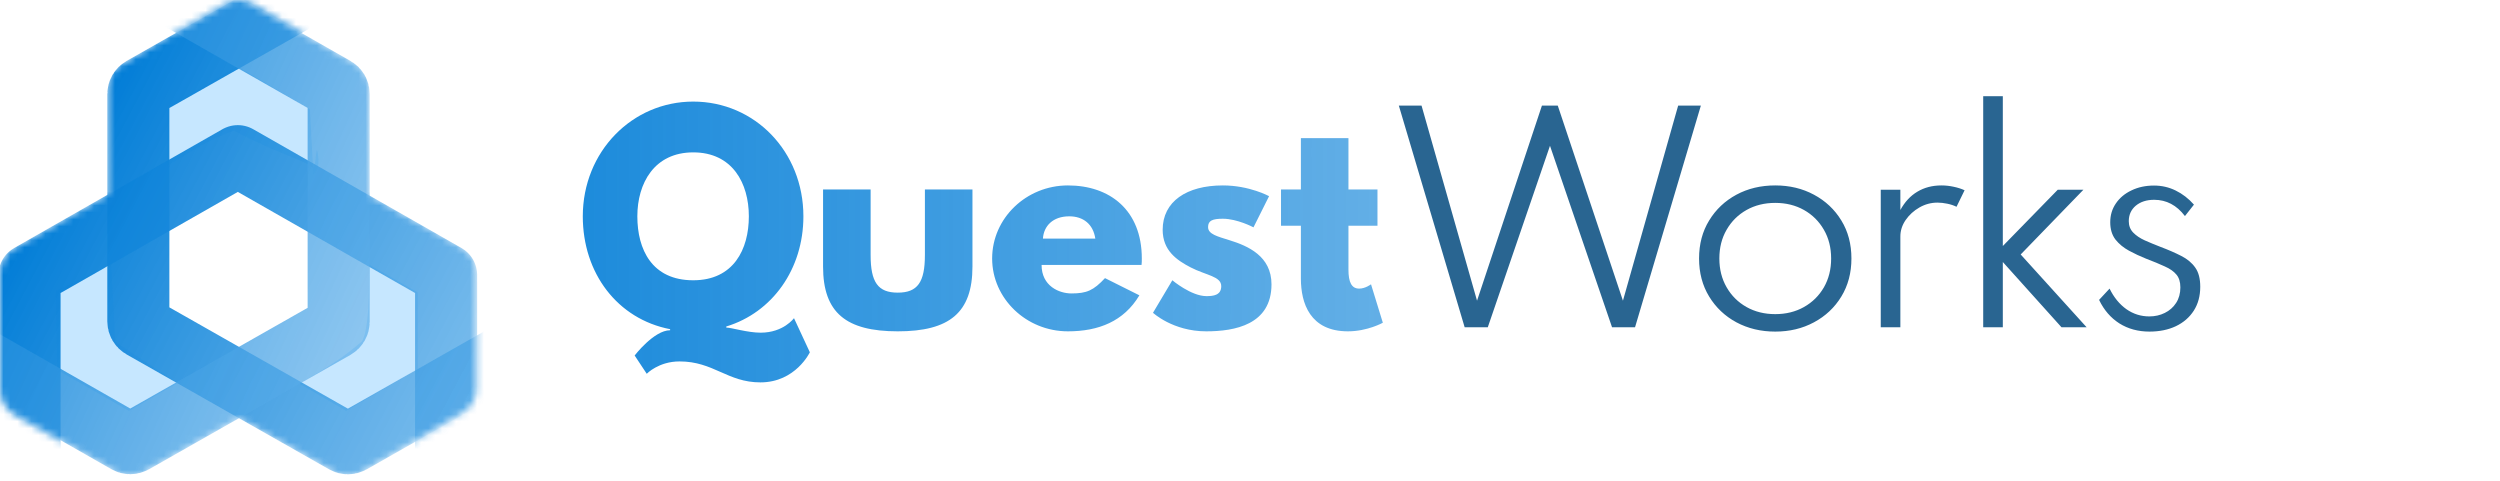 <svg width="359" height="69" viewBox="0 0 359 69" fill="none" xmlns="http://www.w3.org/2000/svg">
<path d="M92.872 53.675C92.872 53.675 94.57 51.9 97.58 51.9C102.48 51.9 104.448 54.91 109.194 54.91C114.249 54.91 116.294 50.589 116.294 50.589L114.017 45.688C114.017 45.688 112.512 47.772 109.233 47.772C107.342 47.772 105.027 47.039 104.294 47.039V46.884C110.892 44.878 115.368 38.666 115.368 31.064C115.368 21.765 108.384 14.588 99.548 14.588C90.789 14.588 83.689 21.765 83.689 31.064C83.689 39.244 88.666 45.804 96.229 47.27V47.424C93.914 47.424 91.136 51.051 91.136 51.051L92.872 53.675ZM91.522 31.064C91.522 26.318 93.953 21.881 99.548 21.881C105.181 21.881 107.535 26.318 107.535 31.064C107.535 35.81 105.335 40.248 99.548 40.248C93.605 40.248 91.522 35.81 91.522 31.064ZM125.021 27.206H118.192V38.28C118.192 44.916 121.51 47.579 128.918 47.579C136.327 47.579 139.645 44.916 139.645 38.28V27.206H132.816V36.62C132.816 40.518 131.774 42.023 128.918 42.023C126.063 42.023 125.021 40.518 125.021 36.62V27.206ZM163.925 38.048C163.964 37.817 163.964 37.392 163.964 37.122C163.964 30.177 159.372 26.627 153.353 26.627C147.372 26.627 142.472 31.334 142.472 37.122C142.472 42.871 147.372 47.579 153.353 47.579C157.751 47.579 161.379 46.151 163.616 42.408L158.678 39.939C157.018 41.714 156.054 42.138 153.854 42.138C152.118 42.138 149.571 41.096 149.571 38.048H163.925ZM149.764 34.267C149.88 32.453 151.192 31.064 153.546 31.064C155.552 31.064 156.98 32.183 157.288 34.267H149.764ZM175.602 26.627C170.393 26.627 166.959 28.942 166.959 32.993C166.959 35.965 168.966 37.354 170.972 38.395C173.21 39.553 175.371 39.669 175.371 41.096C175.371 42.408 174.213 42.524 173.249 42.524C171.049 42.524 168.348 40.248 168.348 40.248L165.57 44.916C165.57 44.916 168.426 47.579 173.21 47.579C177.262 47.579 182.586 46.653 182.586 40.826C182.586 36.775 179.191 35.309 176.567 34.498C174.869 33.958 173.48 33.649 173.48 32.608C173.48 31.681 174.098 31.411 175.602 31.411C177.686 31.411 180.001 32.646 180.001 32.646L182.239 28.17C182.239 28.17 179.422 26.627 175.602 26.627ZM186.808 27.206H183.952V32.415H186.808V40.016C186.808 43.527 188.12 47.579 193.56 47.579C196.377 47.579 198.576 46.344 198.576 46.344L196.878 40.826C196.878 40.826 196.068 41.444 195.181 41.444C194.1 41.444 193.637 40.556 193.637 38.704V32.415H197.805V27.206H193.637V19.836H186.808V27.206Z" fill="url(#paint0_linear_50_4)"/>
<path d="M210.327 47L200.873 15.167H204.134L212.102 43.18L221.42 15.167H223.697L233.054 43.18L240.983 15.167H244.243L234.79 47H231.491L222.578 20.936L213.645 47H210.327ZM254.925 47.617C252.867 47.617 251.009 47.174 249.349 46.286C247.703 45.399 246.398 44.164 245.433 42.582C244.468 41 243.986 39.18 243.986 37.122C243.986 35.051 244.468 33.231 245.433 31.662C246.398 30.08 247.703 28.846 249.349 27.958C250.996 27.071 252.854 26.627 254.925 26.627C256.983 26.627 258.835 27.071 260.481 27.958C262.14 28.846 263.452 30.08 264.417 31.662C265.382 33.231 265.864 35.051 265.864 37.122C265.864 39.18 265.382 41 264.417 42.582C263.452 44.164 262.14 45.399 260.481 46.286C258.835 47.174 256.983 47.617 254.925 47.617ZM254.925 45.109C256.468 45.109 257.845 44.769 259.054 44.087C260.263 43.405 261.214 42.466 261.909 41.27C262.604 40.061 262.951 38.678 262.951 37.122C262.951 35.566 262.604 34.19 261.909 32.993C261.214 31.784 260.263 30.839 259.054 30.157C257.845 29.476 256.468 29.135 254.925 29.135C253.382 29.135 252.005 29.476 250.796 30.157C249.587 30.839 248.636 31.784 247.941 32.993C247.246 34.19 246.899 35.566 246.899 37.122C246.899 38.666 247.246 40.042 247.941 41.251C248.636 42.46 249.587 43.405 250.796 44.087C252.005 44.769 253.382 45.109 254.925 45.109ZM270.076 47V27.244H272.892V30.157C273.523 29 274.333 28.125 275.323 27.534C276.326 26.929 277.484 26.627 278.796 26.627C279.375 26.627 279.96 26.691 280.552 26.82C281.156 26.948 281.677 27.116 282.114 27.321L280.957 29.694C280.571 29.501 280.127 29.354 279.625 29.251C279.137 29.148 278.667 29.096 278.217 29.096C277.304 29.096 276.442 29.328 275.632 29.791C274.822 30.254 274.159 30.858 273.645 31.604C273.143 32.337 272.892 33.122 272.892 33.958V47H270.076ZM284.788 47V13.816H287.605V35.328L295.495 27.244H299.18L290.17 36.543L299.643 47H296.035L287.605 37.624V47H284.788ZM308.664 47.617C307.03 47.617 305.59 47.225 304.342 46.441C303.095 45.643 302.124 44.518 301.429 43.064L302.934 41.444C303.551 42.704 304.355 43.688 305.345 44.395C306.336 45.09 307.436 45.437 308.645 45.437C309.455 45.437 310.194 45.27 310.863 44.936C311.545 44.601 312.085 44.125 312.484 43.508C312.895 42.878 313.101 42.132 313.101 41.27C313.101 40.486 312.908 39.868 312.522 39.418C312.149 38.968 311.596 38.582 310.863 38.26C310.143 37.926 309.243 37.553 308.162 37.141C307.326 36.807 306.516 36.428 305.731 36.003C304.947 35.579 304.297 35.045 303.783 34.402C303.281 33.746 303.03 32.916 303.03 31.913C303.03 30.897 303.3 29.997 303.841 29.212C304.381 28.415 305.127 27.791 306.079 27.341C307.03 26.878 308.111 26.646 309.32 26.646C310.426 26.646 311.461 26.884 312.426 27.36C313.403 27.836 314.278 28.511 315.05 29.386L313.757 31.026C312.574 29.469 311.101 28.691 309.339 28.691C308.259 28.691 307.378 28.974 306.696 29.54C306.027 30.106 305.693 30.846 305.693 31.759C305.693 32.415 305.905 32.961 306.329 33.399C306.754 33.836 307.307 34.209 307.989 34.518C308.683 34.826 309.429 35.135 310.227 35.444C311.384 35.881 312.387 36.318 313.236 36.755C314.098 37.193 314.767 37.752 315.243 38.434C315.719 39.103 315.956 40.016 315.956 41.174C315.956 42.498 315.648 43.643 315.03 44.608C314.413 45.572 313.551 46.318 312.445 46.846C311.352 47.36 310.091 47.617 308.664 47.617Z" fill="#296591"/>
<mask id="mask0_50_4" style="mask-type:alpha" maskUnits="userSpaceOnUse" x="0" y="0" width="69" height="69">
<mask id="mask1_50_4" style="mask-type:luminance" maskUnits="userSpaceOnUse" x="0" y="0" width="69" height="69">
<path d="M15.451 27.868V12.658C15.451 11.2 16.211 9.854 17.444 9.129L23.612 5.502L32.288 0.518C33.494 -0.175 34.965 -0.173 36.169 0.525L43.501 4.77L50.982 8.994C52.234 9.701 53.019 11.045 53.034 12.512L53.2 28.031L66.388 35.493C67.653 36.208 68.438 37.572 68.438 39.054V55.75C68.438 57.203 67.682 58.546 66.456 59.272L51.932 67.877C50.732 68.588 49.256 68.603 48.041 67.917L34.309 60.157L20.621 67.932C19.426 68.61 17.974 68.609 16.78 67.929L2.039 59.53C0.781 58.813 0 57.452 0 55.974V39.119C0 37.646 0.776 36.288 2.029 35.57L15.451 27.868Z" fill="white"/>
</mask>
<g mask="url(#mask1_50_4)">
<path d="M15.451 27.868L33.158 60.384L51.741 49.721V27.868H15.451ZM2.039 59.53L-15.574 92.099L-15.573 92.099L2.039 59.53ZM34.309 60.157L51.811 27.525L34.265 17.61L16.74 27.564L34.309 60.157ZM48.041 67.917L65.543 35.285L65.543 35.285L48.041 67.917ZM53.2 28.031L16.912 28.44L17.145 50.165L35.682 60.654L53.2 28.031ZM53.034 12.512L16.747 12.921V12.921L53.034 12.512ZM43.501 4.77L25.671 37.214L25.841 37.313L26.012 37.409L43.501 4.77ZM23.613 5.502L5.888 -27.003L5.731 -26.913L5.575 -26.821L23.613 5.502ZM-20.839 12.658V27.868H51.741V12.658H-20.839ZM-2.256 -4.647L-15.678 3.054L19.736 68.085L33.158 60.384L-2.256 -4.647ZM-36.29 39.119V55.974H36.29V39.119H-36.29ZM-15.573 92.099L-0.832 100.498L34.393 35.36L19.652 26.961L-15.573 92.099ZM38.19 100.525L51.879 92.751L16.74 27.564L3.052 35.338L38.19 100.525ZM16.808 92.79L30.54 100.549L65.543 35.285L51.811 27.525L16.808 92.79ZM70.073 100.139L84.597 91.534L48.316 27.01L33.792 35.614L70.073 100.139ZM104.728 55.75V39.054H32.148V55.75H104.728ZM83.907 2.87L70.719 -4.592L35.682 60.654L48.87 68.115L83.907 2.87ZM89.488 27.622L89.322 12.104L16.747 12.921L16.912 28.44L89.488 27.622ZM68.471 -23.646L60.99 -27.87L26.012 37.409L33.493 41.633L68.471 -23.646ZM61.331 -27.674L53.999 -31.92L18.339 32.969L25.671 37.214L61.331 -27.674ZM14.563 -31.987L5.888 -27.003L41.337 38.007L50.012 33.023L14.563 -31.987ZM5.575 -26.821L-0.594 -23.194L35.482 41.452L41.65 37.825L5.575 -26.821ZM89.322 12.104C89.163 -2.801 81.195 -16.462 68.471 -23.646L33.493 41.633C23.274 35.864 16.875 24.891 16.747 12.921L89.322 12.104ZM104.728 39.054C104.728 24 96.751 10.137 83.907 2.87L48.87 68.115C38.554 62.279 32.148 51.145 32.148 39.054H104.728ZM84.597 91.534C97.054 84.154 104.728 70.513 104.728 55.75H32.148C32.148 43.893 38.311 32.937 48.315 27.01L84.597 91.534ZM30.54 100.549C42.88 107.522 57.874 107.367 70.073 100.139L33.792 35.614C43.59 29.809 55.632 29.684 65.543 35.285L30.54 100.549ZM-0.832 100.498C11.301 107.411 26.048 107.422 38.19 100.525L3.052 35.338C12.804 29.799 24.648 29.807 34.393 35.36L-0.832 100.498ZM-36.29 55.974C-36.29 70.985 -28.359 84.814 -15.574 92.099L19.652 26.961C29.921 32.812 36.29 43.919 36.29 55.974H-36.29ZM-15.678 3.054C-28.405 10.357 -36.29 24.153 -36.29 39.119H36.29C36.29 51.139 29.957 62.22 19.736 68.085L-15.678 3.054ZM53.999 -31.92C41.766 -39.003 26.82 -39.029 14.563 -31.987L50.012 33.023C40.168 38.679 28.164 38.658 18.339 32.969L53.999 -31.92ZM51.741 12.658C51.741 24.553 45.538 35.539 35.482 41.452L-0.594 -23.194C-13.115 -15.832 -20.839 -2.154 -20.839 12.658H51.741Z" fill="white"/>
</g>
</mask>
<g mask="url(#mask0_50_4)">
<path d="M24 23.823V15.671L34 9.5L44.5 15.671L45 25C46.284 24.002 45.5 21.5 45.5 21.5L45 25C46.284 23.502 42.131 23.267 33.591 18.764C30.527 19.854 27.383 21.703 24 23.823Z" fill="#C6E7FF"/>
<path d="M60 42L53 38C53 42.415 53 47 52 49C48.5 52 46.5 53 43 55.098L49.697 59L60 53V42Z" fill="#C6E7FF"/>
<path d="M25.5 55L18.5 59L8.208 53.12L8 41.774L15.962 38L16.556 49.088L25.5 55Z" fill="#C6E7FF"/>
<path d="M19.865 13.502C19.865 13.143 20.059 12.81 20.372 12.633L49.465 -3.875C49.772 -4.049 50.146 -4.049 50.452 -3.875L79.546 12.633C79.859 12.81 80.052 13.143 80.052 13.502V46.15C80.052 46.51 79.859 46.842 79.546 47.019L50.452 63.527C50.146 63.701 49.772 63.701 49.465 63.527L20.372 47.019C20.059 46.842 19.865 46.51 19.865 46.15V13.502Z" stroke="url(#paint1_linear_50_4)" stroke-width="8.913"/>
<path d="M4.241 39.488L34.151 22.426L64.061 39.488V73.313L34.151 90.375L4.241 73.313V39.488Z" stroke="url(#paint2_linear_50_4)" stroke-width="8.913" stroke-linejoin="round"/>
<path d="M-11.232 13.493C-11.232 13.133 -11.04 12.802 -10.728 12.624L18.204 -3.867C18.512 -4.042 18.888 -4.042 19.195 -3.867L48.127 12.624C48.439 12.802 48.632 13.133 48.632 13.493V46.216C48.632 46.575 48.439 46.907 48.126 47.085L19.198 63.512C18.892 63.686 18.516 63.686 18.209 63.511L-10.728 47.017C-11.04 46.84 -11.232 46.508 -11.232 46.149V13.493Z" stroke="url(#paint3_linear_50_4)" stroke-width="8.913"/>
</g>
<defs>
<linearGradient id="paint0_linear_50_4" x1="36.276" y1="31.138" x2="277.818" y2="31.138" gradientUnits="userSpaceOnUse">
<stop stop-color="#017DD7"/>
<stop offset="1" stop-color="#017DD7" stop-opacity="0.43"/>
</linearGradient>
<linearGradient id="paint1_linear_50_4" x1="15.383" y1="11.856" x2="90.639" y2="51.762" gradientUnits="userSpaceOnUse">
<stop stop-color="#017DD7"/>
<stop offset="1" stop-color="#61B0EA" stop-opacity="0.7"/>
</linearGradient>
<linearGradient id="paint2_linear_50_4" x1="-0.241" y1="38.43" x2="74.789" y2="78.005" gradientUnits="userSpaceOnUse">
<stop stop-color="#017DD7"/>
<stop offset="1" stop-color="#61B0EA" stop-opacity="0.7"/>
</linearGradient>
<linearGradient id="paint3_linear_50_4" x1="-11.104" y1="11.853" x2="57.639" y2="43.279" gradientUnits="userSpaceOnUse">
<stop stop-color="#017DD7"/>
<stop offset="1" stop-color="#61B0EA" stop-opacity="0.7"/>
</linearGradient>
</defs>
</svg>
